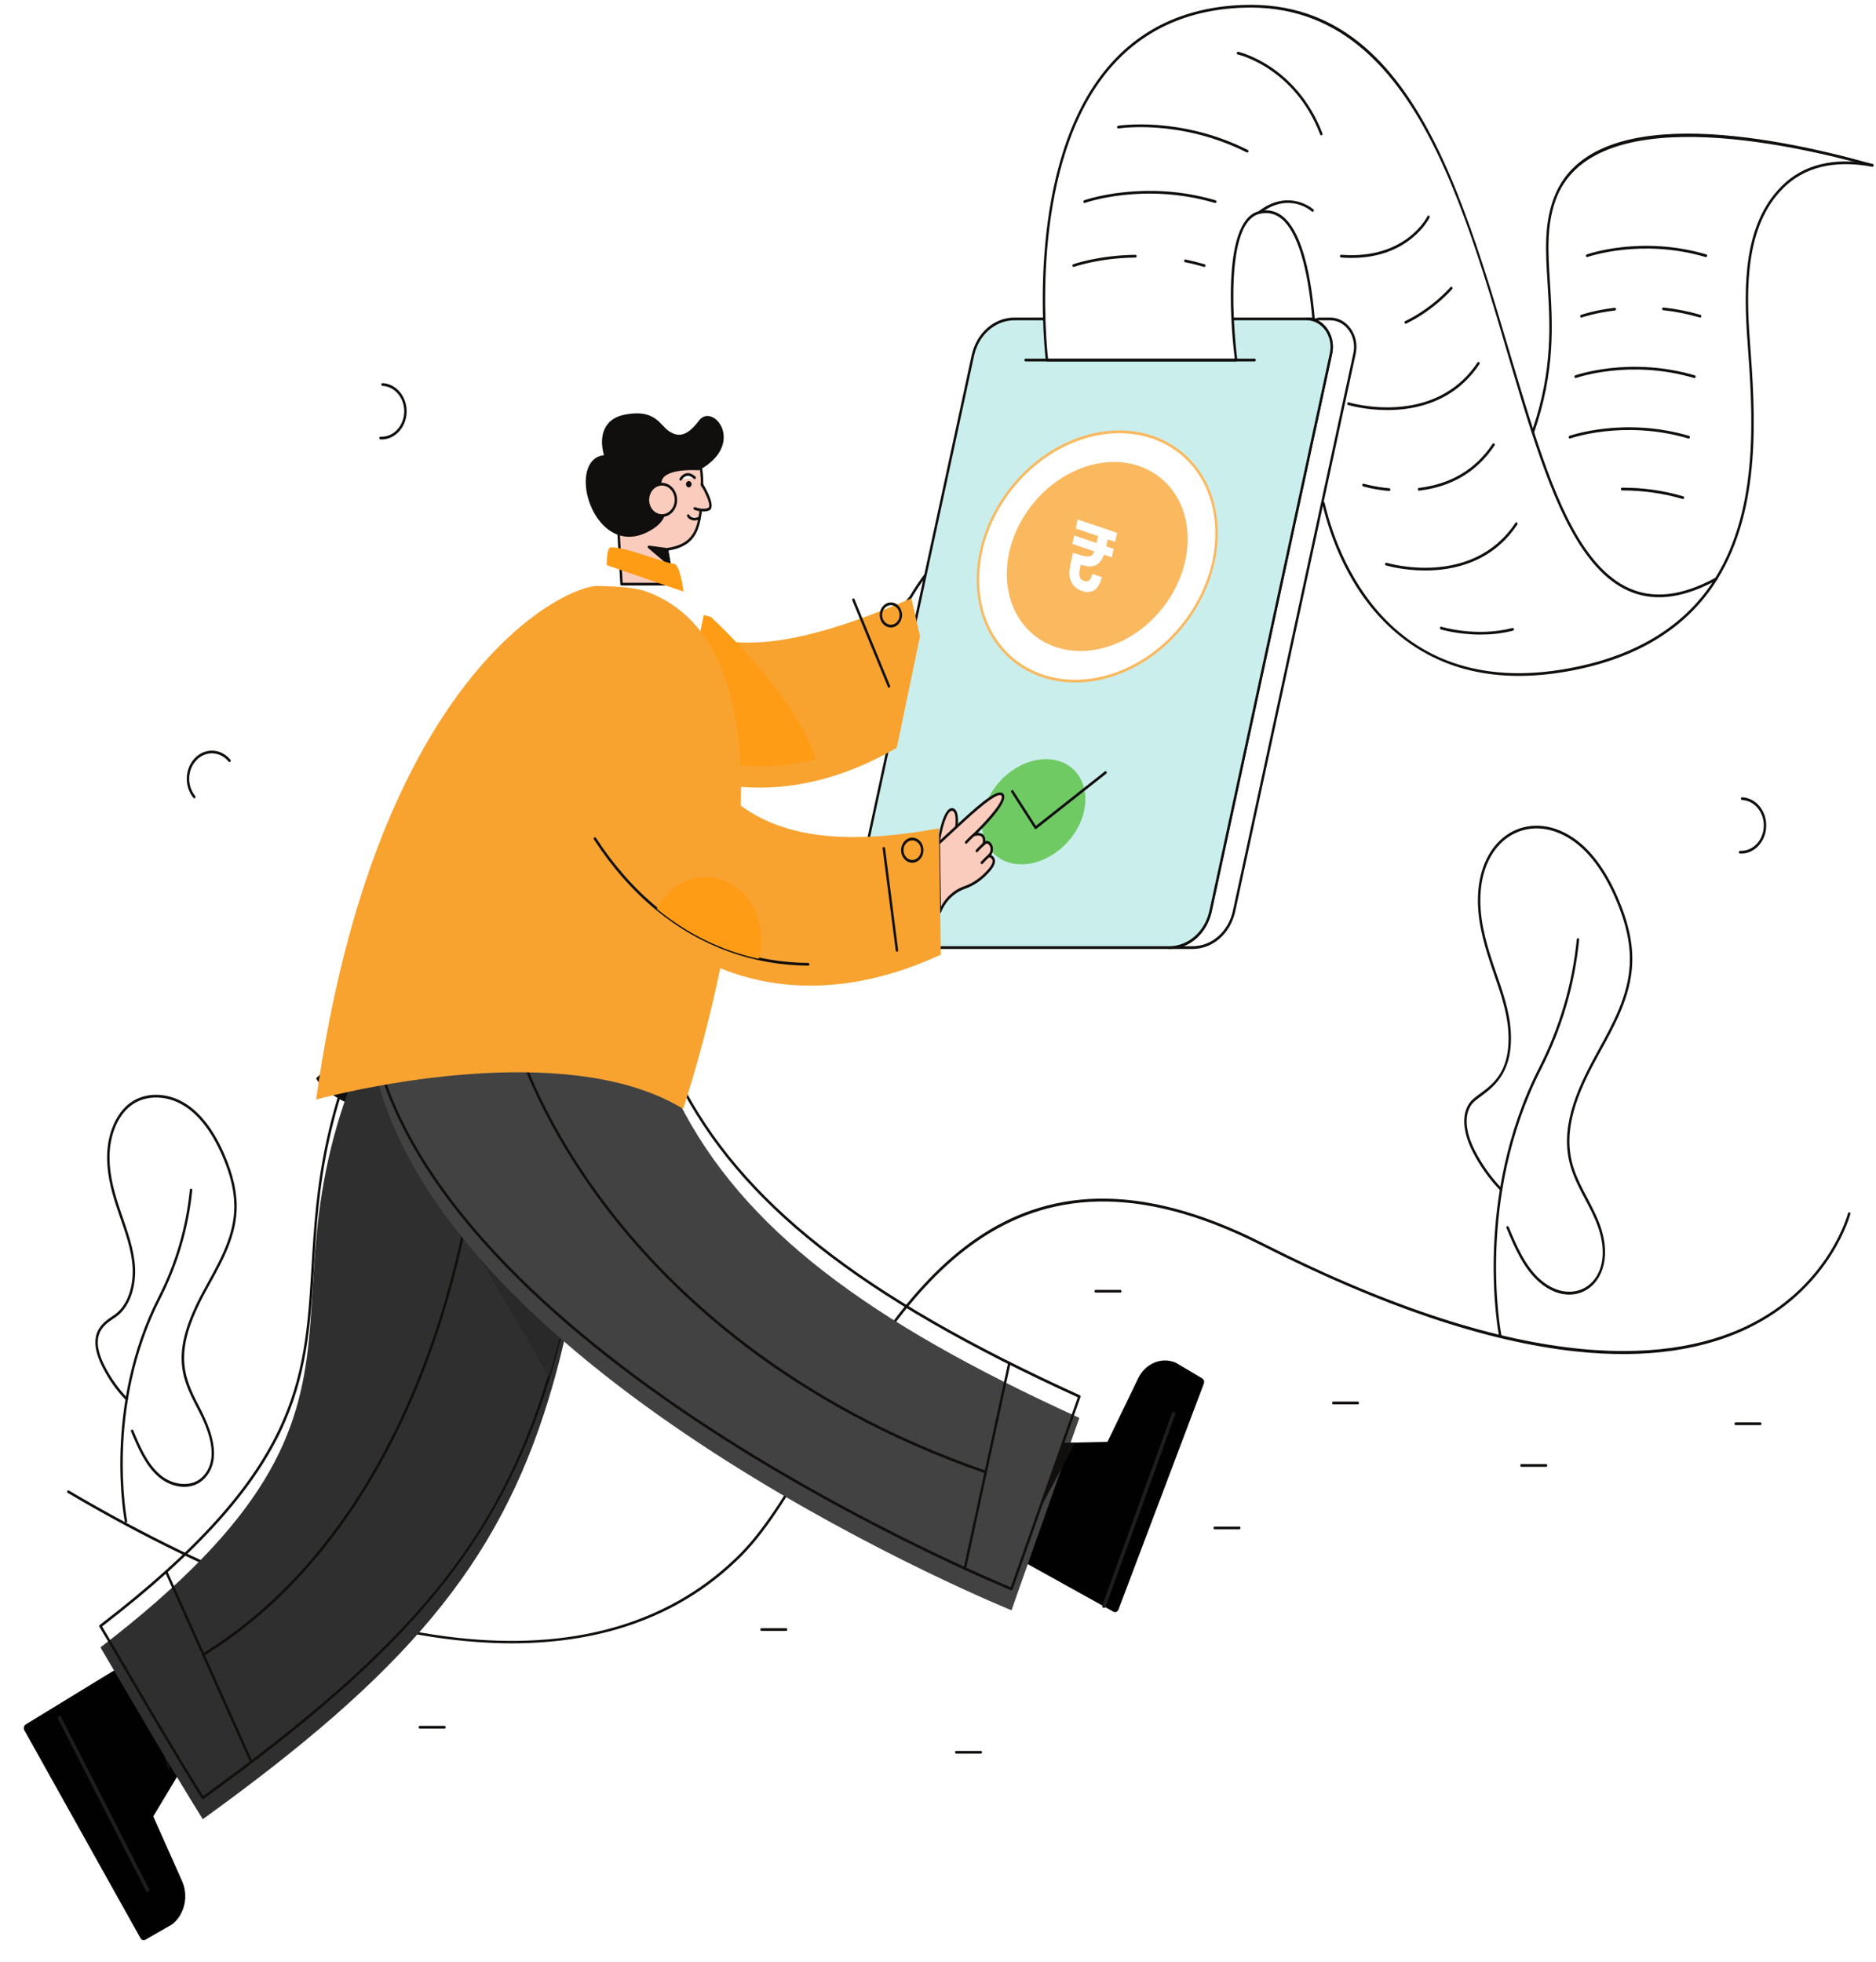 <svg width="352" height="368" viewBox="0 0 352 368" fill="none" xmlns="http://www.w3.org/2000/svg">
<path d="M96.052 308.27C93.883 308.27 91.672 308.184 89.412 308.018C67.32 306.424 41.518 297.019 12.716 280.062C12.603 279.999 12.561 279.841 12.624 279.715C12.68 279.589 12.814 279.549 12.927 279.613C68.961 312.594 113.693 316.792 138.89 291.44C143.89 286.406 148.601 278.35 153.587 269.813C169.439 242.693 189.164 208.931 236.917 233.178C287.451 258.829 314.831 255.484 328.895 248.169C343.296 240.674 346.711 227.718 346.746 227.591C346.782 227.457 346.915 227.378 347.028 227.418C347.148 227.449 347.225 227.591 347.19 227.733C347.155 227.86 343.69 241.021 329.106 248.619C320.134 253.298 308.867 254.939 295.613 253.511C278.973 251.712 259.156 245.029 236.727 233.643C189.333 209.586 169.721 243.135 153.967 270.097C148.967 278.658 144.242 286.745 139.2 291.819C128.341 302.747 113.848 308.262 96.052 308.27Z" fill="#100F0D"/>
<path d="M220.586 255.61L225.473 258.514C225.853 258.671 226.036 259.153 225.874 259.571L209.868 301.934C209.72 302.329 209.325 302.518 208.973 302.368L191.72 292.789L199.579 270.657L207.797 270.475L213.551 258.569C214.917 255.76 217.917 254.497 220.586 255.61Z" fill="#010101"/>
<g filter="url(#filter0_d_1879_2051)">
<path d="M32.286 357.001L27.356 359.826C27.032 360.078 26.574 359.976 26.356 359.581L4.575 320.587C4.37 320.224 4.462 319.759 4.779 319.514L21.68 309.185L33.342 329.093L28.758 336.739L34.159 348.85C35.434 351.715 34.631 355.186 32.286 357.001Z" fill="#010101"/>
</g>
<path d="M33.201 329.338L28.828 322L31.56 332.076L33.201 329.338Z" fill="#100F0D"/>
<path d="M131.707 92.113C132.144 82.298 127.897 84.018 123.545 84.018C118.855 84.018 115.778 87.529 115.778 93.329C115.778 95.719 116.503 107.65 116.615 109.583H126.263L125.144 103.057C130.01 102.379 130.904 99.625 131.411 96.335C131.566 95.285 131.658 93.171 131.707 92.113Z" fill="#FACCBD"/>
<path d="M116.834 109.322H125.989L124.918 103.113C124.89 102.971 124.975 102.829 125.116 102.805C129.904 102.134 130.7 99.459 131.186 96.287C131.341 95.27 131.432 93.147 131.475 92.098C131.629 88.657 131.207 86.432 130.186 85.288C128.728 83.647 126.214 84.27 123.545 84.27C118.897 84.27 116.01 87.742 116.01 93.329C116.01 95.593 116.665 106.553 116.834 109.322ZM126.263 109.835H116.616C116.496 109.835 116.397 109.733 116.39 109.598C116.249 107.294 115.552 95.68 115.552 93.329C115.552 87.513 118.686 83.757 123.545 83.757C126.179 83.757 128.897 83.103 130.51 84.925C131.644 86.196 132.094 88.484 131.932 92.121C131.89 93.186 131.799 95.317 131.637 96.374C131.144 99.57 130.299 102.505 125.411 103.278L126.489 109.535C126.517 109.693 126.411 109.835 126.263 109.835Z" fill="#100F0D"/>
<path d="M131.087 87.963C131.087 87.963 123.475 87.355 123.89 90.922C124.306 94.496 126.2 96.832 121.918 99.301C111.503 105.298 106.165 85.848 113.637 85.62C113.637 85.62 111.383 79.228 117.158 78.053C122.925 76.869 123.601 79.946 125.446 81.13C127.263 82.29 129.01 82.195 131.334 79.055C133.665 75.906 139.693 83.181 131.087 87.963Z" fill="#100F0D"/>
<path d="M117.193 78.305C113.707 79.015 112.686 82.037 113.848 85.525C113.904 85.683 113.806 85.864 113.644 85.872C111.799 85.927 111.01 87.198 110.672 88.247C109.052 93.273 114.003 103.57 121.813 99.073C124.989 97.242 124.601 95.538 124.073 93.186C123.918 92.484 123.756 91.758 123.665 90.961C123.587 90.299 123.749 89.715 124.158 89.241C125.707 87.395 130.411 87.663 131.045 87.703C134.975 85.501 135.411 83.016 135.327 81.73C135.158 79.307 132.777 77.508 131.51 79.213C129.369 82.108 127.524 82.748 125.334 81.351C123.432 80.136 122.827 77.153 117.193 78.305ZM110.242 88.074C110.756 86.48 111.841 85.541 113.32 85.383C112.285 81.69 113.412 78.558 117.116 77.8C122.982 76.601 123.792 79.773 125.559 80.909C127.01 81.832 128.686 82.227 131.158 78.889C132.672 76.846 135.58 78.716 135.784 81.69C135.876 83.118 135.411 85.849 131.193 88.192L131.073 88.216C131.024 88.216 125.968 87.837 124.489 89.588C124.179 89.959 124.059 90.385 124.115 90.89C124.207 91.664 124.369 92.374 124.524 93.06C125.059 95.451 125.517 97.51 122.017 99.53C113.834 104.241 108.482 93.526 110.242 88.074Z" fill="#100F0D"/>
<path d="M126.827 93.778C126.827 95.395 125.651 96.713 124.2 96.713C122.749 96.713 121.573 95.395 121.573 93.778C121.573 92.153 122.749 90.835 124.2 90.835C125.651 90.835 126.827 92.153 126.827 93.778Z" fill="#FACCBD"/>
<path d="M124.2 91.088C122.876 91.088 121.806 92.295 121.806 93.778C121.806 95.254 122.876 96.461 124.2 96.461C125.524 96.461 126.594 95.254 126.594 93.778C126.594 92.295 125.524 91.088 124.2 91.088ZM124.2 96.974C122.63 96.974 121.348 95.538 121.348 93.778C121.348 92.011 122.63 90.575 124.2 90.575C125.777 90.575 127.052 92.011 127.052 93.778C127.052 95.538 125.777 96.974 124.2 96.974Z" fill="#100F0D"/>
<path d="M129.763 90.835C129.763 91.158 129.524 91.426 129.235 91.426C128.946 91.426 128.707 91.158 128.707 90.835C128.707 90.503 128.946 90.243 129.235 90.243C129.524 90.243 129.763 90.503 129.763 90.835Z" fill="#100F0D"/>
<path d="M127.714 89.912C127.714 89.912 128.672 88.089 130.355 89.62L127.714 89.912Z" fill="white"/>
<path d="M127.545 90.093C127.482 90.014 127.46 89.888 127.517 89.785C127.531 89.746 127.968 88.941 128.777 88.783C129.327 88.665 129.911 88.886 130.496 89.422C130.594 89.509 130.608 89.667 130.531 89.778C130.453 89.888 130.305 89.904 130.207 89.817C129.728 89.383 129.277 89.202 128.855 89.288C128.249 89.407 127.911 90.038 127.904 90.046C127.834 90.188 127.651 90.212 127.545 90.093Z" fill="#100F0D"/>
<path d="M125.144 103.057L121.756 102.607L125.63 105.89L125.144 103.057Z" fill="#100F0D"/>
<path d="M122.566 102.97L125.292 105.282L124.947 103.294L122.566 102.97ZM125.489 106.095L121.623 102.812C121.433 102.655 121.559 102.307 121.785 102.355L125.172 102.804C125.27 102.82 125.348 102.899 125.369 103.01L125.855 105.842C125.897 106.079 125.658 106.237 125.489 106.095Z" fill="#100F0D"/>
<path d="M170.861 112.028C170.861 112.028 174.854 105.251 176.657 105.243C177.889 105.235 177.206 107.2 176.164 109.235C177.361 107.46 178.601 105.937 179.347 105.929C180.509 105.929 179.974 107.665 179.037 109.567C179.516 109.07 179.946 108.77 180.284 108.77C181.861 108.762 180.298 111.981 178.875 114.435C178.981 114.396 179.079 114.364 179.171 114.364C181.72 114.356 176.713 120.755 176.713 120.755C176.713 120.755 170.882 124.653 168.495 125.931L166.115 117.662L170.861 112.028Z" fill="white"/>
<path d="M166.376 117.725L168.629 125.576C171.009 124.251 176.115 120.858 176.566 120.558C177.946 118.783 179.981 115.69 179.636 114.83C179.615 114.774 179.551 114.625 179.178 114.625C179.129 114.617 179.044 114.64 178.953 114.68C178.861 114.711 178.756 114.68 178.699 114.593C178.636 114.506 178.629 114.388 178.685 114.293C179.418 113.031 181.657 108.999 180.284 109.022C180.108 109.022 179.777 109.156 179.192 109.756C179.108 109.835 178.988 109.843 178.897 109.764C178.812 109.685 178.784 109.551 178.84 109.441C179.326 108.446 180.368 106.142 179.354 106.19C179.03 106.19 178.213 106.608 176.347 109.385C176.277 109.496 176.143 109.52 176.044 109.449C175.939 109.37 175.911 109.22 175.967 109.109C176.502 108.06 177.728 105.495 176.664 105.495H176.657C175.277 105.511 172.143 110.316 171.052 112.171L171.03 112.202L166.376 117.725ZM168.495 126.192L168.404 126.168L168.277 126.01L165.897 117.741C165.869 117.647 165.89 117.552 165.946 117.481L170.678 111.871C171.143 111.082 174.798 104.998 176.657 104.982H176.664C177.721 104.982 177.685 106.119 177.27 107.31C178.157 106.213 178.84 105.677 179.347 105.677H179.354C180.678 105.677 180.256 107.373 179.692 108.707C179.904 108.573 180.101 108.51 180.277 108.51H180.284C182.305 108.51 180.404 112.202 179.326 114.12C179.77 114.159 179.967 114.404 180.051 114.617C180.629 116.037 177.516 120.116 176.889 120.921L176.833 120.976C176.777 121.016 170.96 124.89 168.594 126.168L168.495 126.192Z" fill="#100F0D"/>
<path d="M254.156 66.319L231.558 170.891C230.684 174.923 227.466 177.763 223.762 177.763H219.354C223.058 177.763 226.276 174.923 227.149 170.891L249.74 66.319C250.452 63.013 248.212 59.826 245.177 59.826H249.593C252.628 59.826 254.867 63.013 254.156 66.319Z" fill="white"/>
<path d="M222.079 177.503H223.762C227.374 177.503 230.487 174.757 231.332 170.836L253.93 66.265C254.614 63.108 252.473 60.086 249.593 60.086H247.262C249.318 61.159 250.529 63.755 249.959 66.383L227.368 170.954C226.691 174.079 224.663 176.493 222.079 177.503ZM223.762 178.016H219.353C219.227 178.016 219.128 177.898 219.128 177.763C219.128 177.621 219.227 177.503 219.353 177.503C222.966 177.503 226.079 174.757 226.924 170.836L249.515 66.265C250.198 63.108 248.057 60.086 245.177 60.086C245.05 60.086 244.952 59.968 244.952 59.826C244.952 59.684 245.05 59.574 245.177 59.574H249.593C252.776 59.574 255.128 62.911 254.374 66.383L231.776 170.954C230.882 175.112 227.586 178.016 223.762 178.016Z" fill="#100F0D"/>
<path d="M249.741 66.328L227.142 170.891C226.276 174.923 223.058 177.763 219.354 177.763H168.728C163.538 177.763 159.721 172.319 160.939 166.669L182.544 66.698C183.411 62.666 186.629 59.834 190.333 59.834H245.184C248.22 59.834 250.452 63.014 249.741 66.328Z" fill="#CAEEEC"/>
<path d="M190.333 60.086C186.727 60.086 183.615 62.832 182.763 66.762L161.164 166.725C159.974 172.217 163.685 177.503 168.728 177.503H219.354C222.959 177.503 226.072 174.765 226.924 170.836L249.515 66.265C250.198 63.116 248.072 60.086 245.184 60.086H190.333ZM219.354 178.016H168.728C163.397 178.016 159.46 172.43 160.721 166.606L182.319 66.635C183.22 62.477 186.516 59.574 190.333 59.574H245.184C248.368 59.574 250.712 62.911 249.959 66.383L227.368 170.954C226.466 175.112 223.178 178.016 219.354 178.016Z" fill="#100F0D"/>
<path d="M203.375 152.27C202.107 157.714 196.861 162.133 191.657 162.133C186.46 162.133 183.277 157.714 184.544 152.27C185.819 146.817 191.072 142.407 196.27 142.407C201.474 142.407 204.65 146.817 203.375 152.27Z" fill="#70CA64"/>
<path d="M194.319 155.528C194.248 155.528 194.178 155.497 194.129 155.426L189.748 148.608C189.671 148.498 189.699 148.332 189.798 148.253C189.903 148.167 190.044 148.19 190.122 148.309L194.368 154.921L207.305 144.711C207.41 144.624 207.551 144.655 207.628 144.766C207.699 144.884 207.671 145.042 207.572 145.129L194.446 155.489L194.319 155.528Z" fill="#100F0D"/>
<path d="M246.473 59.826C245.487 48.614 242.79 38.34 236.311 39.855C228.487 41.686 231.938 67.542 231.938 67.542H196.452C196.452 67.542 188.185 2.873 233.163 1.192C268.796 -0.149 276.803 47.911 287.62 81.098C294.641 60.867 287.691 48.984 291.606 37.654C298.134 18.701 333.775 26.094 351.302 31.018" fill="white"/>
<path d="M287.402 81.185C276.592 48.006 268.578 0.119 233.17 1.445C221.931 1.863 213.065 6.313 206.819 14.653C193.164 32.912 196.319 64.339 196.65 67.282H231.677C231.297 64.26 228.684 41.378 236.262 39.603C237.931 39.216 239.431 39.563 240.741 40.644C243.804 43.169 245.804 49.615 246.698 59.802C246.712 59.944 246.621 60.07 246.494 60.086C246.36 60.094 246.255 59.992 246.241 59.857C245.374 49.955 243.381 43.453 240.466 41.054C239.269 40.068 237.889 39.753 236.36 40.108C228.832 41.867 232.128 67.243 232.163 67.503C232.177 67.574 232.156 67.653 232.114 67.708C232.072 67.763 232.008 67.795 231.938 67.795H196.453C196.34 67.795 196.241 67.7 196.227 67.574C196.185 67.235 192.072 33.575 206.466 14.33C212.797 5.863 221.776 1.358 233.156 0.932C268.304 -0.409 276.332 45.394 287.62 80.364C291.388 69.152 290.846 60.646 290.374 53.119C290.015 47.398 289.698 42.459 291.395 37.567C297.853 18.812 331.739 25.258 351.359 30.773C351.486 30.805 351.556 30.947 351.528 31.081C351.493 31.223 351.373 31.302 351.246 31.27C335.57 26.86 298.395 18.677 291.817 37.748C290.163 42.538 290.472 47.422 290.832 53.08C291.317 60.804 291.867 69.555 287.832 81.193C287.754 81.414 287.479 81.414 287.402 81.185Z" fill="#100F0D"/>
<path d="M287.621 81.098C294.832 103.231 303.289 118.743 322.007 108.604C317.191 116.329 309.191 122.515 296.085 125.3C265.388 131.802 252.198 111.089 248.332 94.393" fill="white"/>
<path d="M262.008 118.751C253.057 111.168 249.459 100.28 248.107 94.457C248.079 94.323 248.149 94.181 248.269 94.149C248.395 94.109 248.522 94.196 248.55 94.33C250.663 103.452 260.346 132.607 296.043 125.048C307.479 122.617 315.972 117.307 321.303 109.259C315.219 112.368 310.021 112.865 305.43 110.782C296.782 106.852 291.656 94.236 287.402 81.185C287.36 81.051 287.423 80.909 287.543 80.862C287.663 80.814 287.789 80.877 287.832 81.011C292.05 93.952 297.12 106.45 305.606 110.308C310.268 112.423 315.599 111.792 321.902 108.375C322.113 108.257 322.324 108.533 322.19 108.754C316.824 117.362 308.057 123.02 296.127 125.553C283.987 128.125 271.825 127.068 262.008 118.751Z" fill="#100F0D"/>
<path d="M322.007 108.864C321.824 108.864 321.711 108.628 321.817 108.462C330.183 95.048 328.852 77.161 327.888 64.102C327.106 53.56 327.141 42.135 334.218 34.994C338.303 30.86 344.07 29.44 351.345 30.765C351.465 30.789 351.549 30.923 351.528 31.065C351.514 31.199 351.394 31.294 351.267 31.27C344.141 29.968 338.5 31.349 334.521 35.373C327.564 42.404 327.578 53.789 328.345 64.063C329.317 77.2 330.655 95.19 322.19 108.754C322.148 108.825 322.078 108.864 322.007 108.864Z" fill="#100F0D"/>
<path d="M236.121 39.965C236.051 39.855 236.079 39.689 236.184 39.61C241.896 35.263 246.389 39.239 246.431 39.279C246.529 39.366 246.543 39.531 246.466 39.642C246.389 39.752 246.241 39.768 246.142 39.673C245.973 39.524 241.868 35.91 236.445 40.036C236.339 40.115 236.198 40.084 236.121 39.965Z" fill="#100F0D"/>
<path d="M235.403 67.795H192.439C192.312 67.795 192.206 67.684 192.206 67.542C192.206 67.4 192.312 67.282 192.439 67.282H235.403C235.529 67.282 235.635 67.4 235.635 67.542C235.635 67.684 235.529 67.795 235.403 67.795Z" fill="#100F0D"/>
<path d="M228.241 98.891C228.86 111.445 219.361 124.085 207.009 127.123C194.664 130.161 184.15 122.452 183.523 109.898C182.896 97.337 192.403 84.697 204.755 81.659C217.1 78.621 227.614 86.338 228.241 98.891Z" fill="white"/>
<path d="M204.797 81.911C192.579 84.917 183.136 97.471 183.748 109.882C184.382 122.523 195.002 129.813 206.959 126.87C219.184 123.864 228.628 111.318 228.008 98.907C227.381 86.227 216.72 78.976 204.797 81.911ZM183.297 109.914C182.664 97.258 192.269 84.468 204.699 81.406C217.086 78.36 227.832 86.069 228.466 98.875C229.093 111.532 219.494 124.314 207.058 127.375C194.818 130.389 183.938 122.862 183.297 109.914Z" fill="#FAB95F"/>
<path d="M222.825 100.225C223.297 109.74 216.1 119.319 206.741 121.623C197.375 123.927 189.41 118.08 188.931 108.565C188.46 99.049 195.664 89.47 205.023 87.158C214.382 84.862 222.353 90.709 222.825 100.225Z" fill="#FAB95F"/>
<path d="M207.848 101.179L207.565 102.49L208.956 102.962L208.612 104.55L207.138 104.049C206.755 105.092 206.22 105.763 205.534 106.061C204.858 106.362 203.941 106.316 202.784 105.923L202.586 106.837C202.469 107.378 202.464 107.833 202.571 108.203C202.688 108.576 202.962 108.836 203.394 108.982C203.807 109.123 204.136 109.08 204.382 108.855C204.631 108.619 204.816 108.218 204.938 107.655L206.729 108.263C206.459 109.418 206.004 110.221 205.365 110.671C204.728 111.109 203.941 111.169 203.004 110.851C202.03 110.52 201.357 109.939 200.985 109.109C200.613 108.279 200.562 107.237 200.834 105.983L201.331 103.688C202.313 104.022 203.045 104.24 203.526 104.341C204.009 104.431 204.388 104.412 204.662 104.283C204.937 104.154 205.161 103.871 205.334 103.436L201.215 102.037L201.558 100.45L205.746 101.872L206.03 100.561L201.842 99.139L202.208 97.448L209.606 99.96L209.24 101.651L207.848 101.179Z" fill="white"/>
<path d="M176.129 157.966C176.129 157.966 177.065 151.591 178.706 151.859C180.354 152.127 179.016 157.958 179.016 157.958" fill="#FACCBD"/>
<path d="M176.086 158.219C175.967 158.195 175.882 158.061 175.903 157.919C176.002 157.248 176.939 151.307 178.741 151.607C179.016 151.646 179.241 151.812 179.41 152.096C180.256 153.524 179.284 157.84 179.241 158.022C179.206 158.156 179.086 158.242 178.96 158.203C178.84 158.171 178.762 158.03 178.798 157.895C179.065 156.704 179.636 153.406 179.03 152.38C178.932 152.222 178.819 152.135 178.671 152.112L178.608 152.104C177.601 152.104 176.692 155.686 176.354 158.006C176.333 158.148 176.213 158.243 176.086 158.219Z" fill="#100F0D"/>
<path d="M176.129 158.203C176.129 158.203 179.333 155.236 180.368 154.282C182.389 152.419 187.185 147.969 188.086 149.09C189.199 150.478 182.734 156.609 182.734 156.609C182.734 156.609 185.058 155.812 184.594 158.274C185.551 157.256 186.833 159.3 185.551 160.531C185.551 160.531 187.586 160.925 185.593 163.245C183.981 165.123 182.333 166.03 180.882 166.535C179.706 166.946 177.537 168.161 176.347 171.064L176.129 158.203Z" fill="#FACCBD"/>
<path d="M176.361 158.321L176.558 170.07C177.91 167.545 179.938 166.598 180.812 166.291C182.586 165.675 184.093 164.618 185.431 163.063C186.227 162.14 186.298 161.612 186.213 161.335C186.093 160.901 185.523 160.783 185.516 160.783C185.326 160.744 185.262 160.467 185.403 160.333C185.903 159.852 185.889 159.331 185.84 159.055C185.769 158.684 185.558 158.369 185.298 158.282C185.107 158.219 184.924 158.274 184.748 158.463C184.586 158.637 184.326 158.471 184.368 158.227C184.481 157.627 184.424 157.209 184.206 156.98C183.84 156.609 183.072 156.759 182.805 156.854C182.699 156.885 182.586 156.838 182.537 156.727C182.481 156.625 182.502 156.491 182.586 156.412C184.058 155.015 187.889 151.07 187.981 149.555C187.988 149.421 187.966 149.326 187.91 149.263C187.417 148.648 184.96 150.376 180.6 154.4L176.361 158.321ZM176.122 171.072L175.896 158.211C175.896 158.132 175.924 158.053 175.981 158.006L180.312 154.005C184.459 150.178 187.396 147.851 188.255 148.916C188.396 149.09 188.459 149.318 188.438 149.587C188.34 151.259 184.924 154.802 183.474 156.23C183.854 156.23 184.227 156.309 184.509 156.601C184.776 156.87 184.903 157.272 184.882 157.793C185.509 157.564 186.143 158.148 186.29 158.952C186.382 159.473 186.269 159.986 185.974 160.412C186.227 160.538 186.53 160.767 186.65 161.178C186.826 161.777 186.523 162.535 185.762 163.419C184.368 165.036 182.798 166.133 180.953 166.78C180.037 167.103 177.791 168.168 176.558 171.175C176.46 171.419 176.129 171.348 176.122 171.072Z" fill="#100F0D"/>
<path d="M182.735 156.609C182.735 156.609 182.164 157.059 181.277 158.03L182.735 156.609Z" fill="white"/>
<path d="M181.115 158.203C181.023 158.108 181.023 157.943 181.115 157.84C182.009 156.87 182.579 156.42 182.6 156.396C182.706 156.317 182.847 156.341 182.924 156.459C182.995 156.578 182.974 156.736 182.868 156.814C182.861 156.822 182.298 157.272 181.438 158.211C181.347 158.306 181.199 158.306 181.115 158.203Z" fill="#100F0D"/>
<path d="M184.742 158.203C184.742 158.203 184.164 158.653 183.277 159.623L184.742 158.203Z" fill="white"/>
<path d="M183.115 159.805C183.023 159.702 183.03 159.537 183.115 159.442C184.009 158.464 184.579 158.014 184.608 157.998C184.713 157.911 184.854 157.943 184.924 158.053C184.995 158.172 184.974 158.329 184.868 158.416C184.861 158.416 184.298 158.866 183.439 159.805C183.354 159.9 183.206 159.907 183.115 159.805Z" fill="#100F0D"/>
<path d="M185.678 160.428C185.678 160.428 185.108 160.878 184.22 161.848L185.678 160.428Z" fill="white"/>
<path d="M184.058 162.03C183.967 161.927 183.974 161.762 184.058 161.667C184.953 160.689 185.523 160.239 185.551 160.215C185.65 160.136 185.798 160.168 185.868 160.278C185.939 160.397 185.918 160.554 185.812 160.641C185.805 160.641 185.242 161.091 184.382 162.03C184.291 162.125 184.15 162.125 184.058 162.03Z" fill="#100F0D"/>
<g filter="url(#filter1_d_1879_2051)">
<path d="M172.622 115.358L171.009 108.241C157.27 114.136 143.939 118.396 133.411 115.745C132.953 115.627 132.496 115.508 132.045 115.358C127.615 113.954 123.721 111.224 120.559 106.758L119.96 137.42C122.165 138.738 124.432 139.85 126.756 140.765C135.017 144.001 143.953 144.679 153.143 142.47C158.136 141.271 163.199 139.219 168.27 136.268L172.622 115.358Z" fill="#F8A330"/>
</g>
<path d="M153.143 142.47C143.953 144.679 135.017 144.001 126.756 140.765L132.045 115.358C132.496 115.508 132.953 115.627 133.411 115.745C137.34 119.454 149.664 131.692 153.143 142.47Z" fill="#FF9C16"/>
<path d="M59.314 202.279C59.314 202.279 63.053 210.871 88.496 210.5C114.665 210.114 94.327 187.784 94.327 187.784C82.835 185.803 71.159 190.711 59.314 202.279Z" fill="#100F0D"/>
<g filter="url(#filter2_d_1879_2051)">
<path d="M112.813 200.432C111.292 216.403 109.517 230.045 107.052 242.062C105.883 247.798 104.545 253.156 103.01 258.214C93.391 289.894 75.708 310.085 38.053 337.26C31.448 326.686 25.223 315.79 18.849 305.035C82.039 256.525 41.659 241.194 73.525 182.671C87.264 198.349 101.172 182.695 112.813 200.432Z" fill="#2F2F2F"/>
</g>
<path d="M19.166 305.106C20.962 308.128 22.744 311.174 24.525 314.212C28.92 321.708 33.462 329.448 38.117 336.912C77.151 308.712 93.482 288.813 102.792 258.135C104.32 253.109 105.637 247.83 106.827 242.007C109.102 230.913 110.933 217.72 112.58 200.511C106.644 191.516 100.151 191.272 93.285 191.011C86.856 190.759 80.208 190.506 73.567 183.082C60.778 206.682 59.778 223.212 58.898 237.801C57.588 259.326 56.56 276.338 19.166 305.106ZM37.87 337.409C33.159 329.874 28.575 322.055 24.145 314.496C22.321 311.387 20.497 308.27 18.659 305.177C18.589 305.059 18.617 304.901 18.723 304.822C56.116 276.117 57.138 259.192 58.44 237.77C59.328 223.062 60.335 206.39 73.328 182.537C73.363 182.466 73.426 182.427 73.496 182.419C73.567 182.403 73.637 182.435 73.687 182.49C80.264 189.993 86.891 190.246 93.299 190.498C100.306 190.767 106.919 191.019 112.996 200.283L113.038 200.464C111.39 217.744 109.559 230.984 107.278 242.125C106.081 247.964 104.757 253.259 103.228 258.301C98.383 274.263 91.384 287.384 81.215 299.599C71.377 311.418 58.102 323.096 38.18 337.472C38.081 337.551 37.941 337.52 37.87 337.409Z" fill="#100F0D"/>
<path d="M37.955 310.527C37.891 310.401 37.934 310.243 38.039 310.172C62.151 295.314 74.856 269.789 81.271 250.994C88.222 230.613 89.482 213.546 89.496 213.373C89.503 213.231 89.616 213.12 89.743 213.136C89.862 213.152 89.961 213.27 89.947 213.412C89.94 213.586 88.672 230.732 81.694 251.176C75.257 270.049 62.496 295.693 38.264 310.622C38.152 310.693 38.011 310.645 37.955 310.527Z" fill="#100F0D"/>
<path d="M107.052 242.062C105.883 247.798 104.545 253.155 103.01 258.213L80.215 219.227L107.052 242.062Z" fill="#292929"/>
<g filter="url(#filter3_d_1879_2051)">
<path d="M127.355 202.681C139.404 226.55 162.77 243.885 202.523 261.977L189.791 298.076C189.791 298.076 86.989 256.407 70.975 199.178C91.306 191.082 110.552 189.481 127.355 202.681Z" fill="#424242"/>
</g>
<path d="M71.264 199.336C79.616 228.72 111.327 253.898 136.496 269.86C162.559 286.39 187.143 296.711 189.657 297.753L202.227 262.119C161.179 243.411 138.728 225.682 127.179 202.855C112.341 191.224 94.567 190.112 71.264 199.336ZM189.713 298.321C189.453 298.218 163.679 287.692 136.278 270.31C110.968 254.261 79.053 228.901 70.757 199.257C70.722 199.123 70.785 198.989 70.905 198.941C94.482 189.544 112.461 190.672 127.489 202.468L127.552 202.555C139.052 225.335 161.503 243.033 202.608 261.733C202.727 261.788 202.784 261.938 202.734 262.072L190.002 298.171C189.953 298.305 189.819 298.368 189.713 298.321Z" fill="#100F0D"/>
<path d="M184.953 276.409L184.882 276.393C148.038 263.618 126.2 242.788 114.369 227.559C101.545 211.061 97.383 197.387 97.341 197.245C97.306 197.11 97.369 196.968 97.489 196.921C97.602 196.874 97.736 196.953 97.778 197.087C97.82 197.221 101.961 210.816 114.735 227.244C126.524 242.409 148.291 263.169 185.016 275.904C185.143 275.951 185.206 276.093 185.171 276.227C185.143 276.338 185.051 276.409 184.953 276.409Z" fill="#100F0D"/>
<g filter="url(#filter4_d_1879_2051)">
<path d="M138.545 155.205C136.432 179.697 128.172 204.007 128.172 204.007C125.066 202.106 121.581 200.677 117.855 199.628C93.532 192.787 59.314 202.263 59.314 202.263C70.504 122.263 106.109 105.756 112.186 105.914C115.75 106.009 119.052 106.174 121.214 106.948C137.665 112.897 140.383 134.114 138.545 155.205Z" fill="#F8A330"/>
</g>
<path d="M113.848 106.024C113.848 106.024 113.799 102.725 114.566 102.686C117.432 102.544 124.58 105.645 126.439 105.755C127.622 105.826 128.256 110.979 128.256 110.979L113.848 106.024Z" fill="#FF9C16"/>
<path d="M129.123 96.737C129.123 96.737 129.77 97.873 131.27 97.147L129.123 96.737Z" fill="white"/>
<path d="M128.932 96.879C128.862 96.761 128.897 96.603 129.003 96.524C129.108 96.445 129.249 96.484 129.312 96.603C129.341 96.642 129.89 97.534 131.179 96.911C131.291 96.855 131.432 96.91 131.481 97.045C131.531 97.171 131.481 97.321 131.362 97.384C130.214 97.936 129.298 97.518 128.932 96.879Z" fill="#100F0D"/>
<path d="M131.672 90.835C131.672 90.835 134.242 95.017 132.946 95.53C131.819 95.972 130.355 95.38 130.355 95.38" fill="#FACCBD"/>
<path d="M130.277 95.625C130.158 95.577 130.094 95.427 130.136 95.293C130.179 95.159 130.313 95.088 130.432 95.135C130.446 95.143 131.834 95.696 132.869 95.285C132.967 95.254 133.024 95.183 133.052 95.072C133.277 94.307 132.207 92.161 131.482 90.977C131.411 90.859 131.439 90.701 131.545 90.622C131.643 90.543 131.791 90.575 131.862 90.685C132.679 92.019 134.39 95.23 133.024 95.775C132.193 96.098 131.045 95.94 130.277 95.625Z" fill="#100F0D"/>
<path d="M166.798 129.008C166.714 129.008 166.629 128.953 166.594 128.859L159.918 112.628C159.868 112.494 159.918 112.344 160.03 112.281C160.15 112.226 160.284 112.281 160.333 112.407L167.009 128.646C167.059 128.78 167.009 128.93 166.897 128.985L166.798 129.008Z" fill="#100F0D"/>
<path d="M167.157 113.52C166.256 113.52 165.523 114.349 165.523 115.366C165.523 116.376 166.256 117.197 167.157 117.197C168.066 117.197 168.798 116.376 168.798 115.366C168.798 114.349 168.066 113.52 167.157 113.52ZM167.157 117.71C166.002 117.71 165.066 116.66 165.066 115.366C165.066 114.065 166.002 113.007 167.157 113.007C168.312 113.007 169.256 114.065 169.256 115.366C169.256 116.66 168.312 117.71 167.157 117.71Z" fill="#100F0D"/>
<g filter="url(#filter5_d_1879_2051)">
<path d="M101.56 134.256C112.066 172.563 141.651 191.216 176.53 175.081L176.185 151.386C149.545 156.317 129.792 151.417 125.862 119.887" fill="#F8A330"/>
</g>
<path d="M151.65 181.148C141.404 181.061 131.608 177.676 123.109 170.694C118.749 167.119 114.82 162.669 111.44 157.469C111.369 157.359 111.39 157.193 111.489 157.114C111.595 157.027 111.735 157.059 111.813 157.169C115.165 162.33 119.052 166.74 123.376 170.283C131.306 176.793 140.862 180.541 151.65 180.635C151.777 180.635 151.876 180.754 151.876 180.896C151.876 181.038 151.777 181.148 151.65 181.148Z" fill="#100F0D"/>
<path d="M142.376 179.87C135.362 178.347 128.918 175.152 123.242 170.488C123.334 170.315 123.433 170.133 123.531 169.96C126.623 164.468 133.094 162.835 137.996 166.299C142.137 169.234 143.827 174.883 142.376 179.87Z" fill="#FF9C16"/>
<path d="M168.073 178.315L165.608 159.181C165.594 159.039 165.678 158.905 165.805 158.889C165.925 158.874 166.045 158.968 166.066 159.102L168.523 178.244C168.545 178.386 168.453 178.513 168.326 178.536C168.192 178.552 168.087 178.45 168.073 178.315Z" fill="#100F0D"/>
<path d="M169.573 159.892C169.671 160.373 169.932 160.783 170.298 161.044C171.058 161.58 172.072 161.328 172.558 160.468C173.044 159.608 172.812 158.471 172.051 157.935C170.826 157.067 169.256 158.298 169.573 159.892ZM170.051 161.478C169.58 161.138 169.249 160.618 169.129 160.01C168.72 157.982 170.713 156.381 172.298 157.501C173.277 158.195 173.565 159.639 172.946 160.744C172.319 161.849 171.023 162.164 170.051 161.478Z" fill="#100F0D"/>
<path d="M225.91 50.065C224.741 49.726 223.551 49.426 222.368 49.19C222.241 49.166 222.164 49.032 222.185 48.89C222.206 48.748 222.326 48.653 222.452 48.684C223.643 48.929 224.847 49.229 226.023 49.576C226.15 49.608 226.22 49.75 226.192 49.884C226.157 50.026 226.023 50.105 225.91 50.065Z" fill="#100F0D"/>
<path d="M201.227 49.899C201.185 49.765 201.248 49.623 201.368 49.576C201.417 49.56 206.128 47.887 213.044 47.801H213.051C213.171 47.801 213.276 47.911 213.276 48.053C213.276 48.195 213.178 48.306 213.051 48.313C206.213 48.392 201.558 50.049 201.509 50.065C201.396 50.105 201.262 50.033 201.227 49.899Z" fill="#100F0D"/>
<path d="M297.578 48.046C297.543 47.911 297.606 47.769 297.726 47.73C297.832 47.691 307.951 44.124 320.148 47.722C320.268 47.762 320.345 47.896 320.31 48.038C320.275 48.172 320.155 48.251 320.028 48.219C307.958 44.661 297.965 48.18 297.867 48.211C297.754 48.259 297.62 48.188 297.578 48.046Z" fill="#100F0D"/>
<path d="M318.951 59.565C316.726 58.91 314.409 58.445 312.078 58.192C311.951 58.184 311.86 58.058 311.874 57.916C311.888 57.774 311.993 57.672 312.12 57.687C314.479 57.94 316.817 58.405 319.071 59.068C319.19 59.108 319.268 59.242 319.233 59.384C319.198 59.526 319.071 59.597 318.951 59.565Z" fill="#100F0D"/>
<path d="M296.501 59.392C296.465 59.258 296.529 59.116 296.649 59.069C296.677 59.061 299.106 58.193 302.965 57.735C303.099 57.711 303.198 57.822 303.212 57.964C303.226 58.106 303.134 58.232 303.015 58.248C299.205 58.698 296.81 59.55 296.789 59.558C296.677 59.605 296.543 59.534 296.501 59.392Z" fill="#100F0D"/>
<path d="M295.423 70.738C295.388 70.604 295.451 70.462 295.571 70.414C295.67 70.383 305.789 66.816 317.993 70.414C318.113 70.454 318.183 70.588 318.155 70.73C318.12 70.864 317.993 70.943 317.874 70.912C305.803 67.345 295.811 70.872 295.712 70.904C295.592 70.951 295.466 70.88 295.423 70.738Z" fill="#100F0D"/>
<path d="M294.346 82.085C294.303 81.95 294.374 81.808 294.493 81.761C294.592 81.73 304.712 78.163 316.909 81.761C317.035 81.793 317.106 81.935 317.078 82.069C317.043 82.211 316.916 82.29 316.796 82.258C304.726 78.692 294.733 82.219 294.634 82.25C294.515 82.297 294.388 82.227 294.346 82.085Z" fill="#100F0D"/>
<path d="M315.719 93.605C312.057 92.524 308.24 92.003 304.352 92.003C304.226 92.003 304.12 91.885 304.12 91.743C304.12 91.608 304.226 91.49 304.345 91.49C307.965 91.451 312 91.971 315.831 93.107C315.958 93.139 316.028 93.281 316 93.415C315.965 93.557 315.831 93.636 315.719 93.605Z" fill="#100F0D"/>
<path d="M227.959 38.072C214.678 34.15 203.671 38.024 203.565 38.064C203.438 38.111 203.312 38.032 203.277 37.898C203.234 37.764 203.305 37.622 203.424 37.575C203.537 37.535 214.657 33.614 228.079 37.575C228.199 37.606 228.276 37.748 228.241 37.89C228.206 38.032 228.079 38.103 227.959 38.072Z" fill="#100F0D"/>
<path d="M233.938 28.596C221.403 22.283 209.988 24.082 209.868 24.098C209.748 24.114 209.629 24.027 209.607 23.885C209.593 23.743 209.678 23.609 209.805 23.593C209.917 23.57 221.467 21.755 234.121 28.13C234.241 28.185 234.29 28.335 234.241 28.47C234.185 28.596 234.051 28.651 233.938 28.596Z" fill="#100F0D"/>
<path d="M247.713 25.242C242.896 12.681 232.353 10.242 232.248 10.219C232.128 10.195 232.044 10.061 232.065 9.919C232.093 9.777 232.213 9.69 232.339 9.714C232.445 9.738 243.22 12.231 248.135 25.037C248.184 25.163 248.128 25.321 248.015 25.368C247.896 25.431 247.762 25.368 247.713 25.242Z" fill="#100F0D"/>
<path d="M253.579 48.385C252.952 48.385 252.304 48.361 251.628 48.306C251.501 48.298 251.403 48.172 251.417 48.03C251.424 47.895 251.515 47.801 251.656 47.793C263.804 48.732 267.797 40.652 267.832 40.573C267.895 40.447 268.029 40.4 268.142 40.471C268.254 40.534 268.297 40.692 268.24 40.818C268.198 40.897 264.508 48.385 253.579 48.385Z" fill="#100F0D"/>
<path d="M263.543 60.583C263.494 60.449 263.543 60.299 263.663 60.244C268.937 57.656 272.114 53.908 272.149 53.869C272.233 53.766 272.381 53.766 272.473 53.861C272.564 53.955 272.564 54.121 272.48 54.224C272.451 54.263 269.212 58.082 263.846 60.709C263.733 60.773 263.592 60.717 263.543 60.583Z" fill="#100F0D"/>
<path d="M260.311 76.924C256.128 76.924 253.015 75.993 252.945 75.969C252.825 75.938 252.755 75.796 252.79 75.654C252.818 75.52 252.945 75.441 253.065 75.48C253.226 75.528 269.078 80.254 277.233 67.992C277.311 67.882 277.451 67.858 277.55 67.945C277.656 68.024 277.677 68.189 277.599 68.3C272.895 75.37 265.712 76.924 260.311 76.924Z" fill="#100F0D"/>
<path d="M266.036 91.813C266.022 91.671 266.114 91.545 266.24 91.529C272.233 90.811 276.881 88.034 280.057 83.26C280.134 83.15 280.275 83.126 280.374 83.205C280.48 83.291 280.501 83.449 280.423 83.568C277.17 88.46 272.416 91.308 266.29 92.042C266.184 92.058 266.05 91.963 266.036 91.813Z" fill="#100F0D"/>
<path d="M260.656 92.106H260.635C257.762 91.853 255.79 91.246 255.769 91.238C255.649 91.198 255.579 91.056 255.614 90.922C255.642 90.788 255.769 90.701 255.896 90.74C255.91 90.748 257.846 91.34 260.67 91.593C260.797 91.609 260.895 91.727 260.881 91.869C260.874 92.003 260.769 92.106 260.656 92.106Z" fill="#100F0D"/>
<path d="M267.416 107.018C263.233 107.018 260.121 106.087 260.05 106.063C259.923 106.032 259.853 105.89 259.888 105.748C259.923 105.613 260.05 105.534 260.17 105.574C260.332 105.621 276.177 110.348 284.339 98.086C284.409 97.975 284.557 97.952 284.656 98.038C284.754 98.117 284.775 98.283 284.705 98.394C280.001 105.463 272.818 107.018 267.416 107.018Z" fill="#100F0D"/>
<path d="M277.796 119.043C273.564 119.043 270.388 118.088 270.346 118.072C270.219 118.033 270.149 117.891 270.184 117.757C270.219 117.623 270.346 117.536 270.466 117.575C270.529 117.599 277.029 119.564 283.796 117.804C283.916 117.772 284.043 117.859 284.071 117.993C284.099 118.135 284.022 118.27 283.902 118.301C281.775 118.854 279.684 119.043 277.796 119.043Z" fill="#100F0D"/>
<path d="M288.853 240.547C285.832 237.951 284.149 233.919 282.663 230.361C282.606 230.235 282.656 230.085 282.775 230.022C282.888 229.966 283.022 230.022 283.078 230.148C284.543 233.651 286.205 237.62 289.134 240.137C295.698 245.771 303.993 239.94 299.402 228.996C297.832 225.264 295.36 221.902 294.437 217.847C292.775 210.556 296.395 203.336 299.846 197.071C302.634 192.006 305.514 186.767 305.796 180.896C305.979 177.14 305.092 173.085 303.092 168.5C300.845 163.364 298.071 159.663 294.839 157.525C286.74 152.159 277.754 157.328 277.761 168.903C277.761 173.456 279.149 177.874 280.571 182.017C281.86 185.741 283.233 189.536 283.473 193.497C284.071 203.557 277.628 205.072 276.106 207.211C274.121 210.004 275.867 214.138 276.712 215.787C278.071 218.446 279.782 220.853 281.797 222.936C281.888 223.031 281.895 223.188 281.811 223.291C281.726 223.402 281.578 223.41 281.487 223.307C279.437 221.192 277.698 218.746 276.311 216.04C275.423 214.304 273.592 209.925 275.747 206.887C277.494 204.433 283.606 203.455 283.015 193.529C282.775 189.639 281.409 185.875 280.142 182.198C278.705 178.016 277.304 173.542 277.304 168.903C277.297 156.894 286.705 151.536 295.071 157.083C298.381 159.276 301.219 163.04 303.5 168.272C305.543 172.943 306.444 177.077 306.254 180.92C305.965 186.924 303.05 192.219 300.233 197.34C296.867 203.455 293.254 210.58 294.881 217.713C295.782 221.674 298.247 225.043 299.817 228.783C304.522 239.979 295.958 246.639 288.853 240.547Z" fill="#100F0D"/>
<path d="M281.486 250.789C281.381 250.789 281.289 250.702 281.261 250.584C281.212 250.331 276.268 224.814 288.789 200.267C292.641 192.716 295.021 184.62 295.852 176.225C295.867 176.083 295.979 175.988 296.099 175.996C296.226 176.012 296.317 176.146 296.303 176.28C295.465 184.747 293.071 192.905 289.183 200.527C276.761 224.893 281.655 250.221 281.712 250.473C281.74 250.607 281.662 250.75 281.536 250.781L281.486 250.789Z" fill="#100F0D"/>
<path d="M29.779 277.064C27.244 274.894 25.835 271.517 24.589 268.534C24.532 268.408 24.582 268.25 24.694 268.195C24.807 268.132 24.948 268.187 25.004 268.313C26.223 271.241 27.61 274.563 30.061 276.661C32.314 278.595 36.06 279.218 38.18 276.851C41.279 273.403 39.032 267.982 36.955 264.053C33.786 258.04 32.061 253.353 38.138 242.149C40.673 237.462 43.68 232.617 43.941 227.118C44.096 223.977 43.356 220.592 41.68 216.766C39.807 212.465 37.49 209.38 34.793 207.597C31.469 205.395 27.385 205.301 24.617 207.36C22.11 209.23 20.554 212.955 20.554 217.081C20.561 224.727 24.927 230.889 25.335 237.659C25.511 240.634 24.765 244.587 22.124 246.765C20.532 248.082 16.188 249.479 19.673 256.296C20.807 258.522 22.237 260.526 23.92 262.262C24.011 262.364 24.018 262.522 23.934 262.624C23.849 262.735 23.701 262.735 23.61 262.64C21.892 260.873 20.434 258.821 19.279 256.549C15.589 249.337 20.265 247.664 21.856 246.355C24.342 244.295 25.047 240.531 24.878 237.691C24.476 231 20.103 224.908 20.096 217.081C20.096 212.789 21.73 208.899 24.363 206.934C27.272 204.772 31.553 204.859 35.025 207.155C37.8 208.994 40.18 212.15 42.096 216.537C43.8 220.45 44.553 223.914 44.398 227.141C44.131 232.744 41.145 237.596 38.525 242.409C32.659 253.243 34.187 257.796 37.349 263.792C39.631 268.108 41.736 273.608 38.504 277.214C36.222 279.762 32.314 279.242 29.779 277.064Z" fill="#100F0D"/>
<path d="M23.413 285.443C23.37 285.23 19.23 263.863 29.715 243.309C32.941 236.989 34.926 230.226 35.617 223.204C35.631 223.062 35.75 222.959 35.87 222.983C35.997 222.999 36.089 223.125 36.074 223.259C35.37 230.353 33.363 237.186 30.11 243.569C19.723 263.942 23.821 285.12 23.863 285.333C23.884 285.475 23.814 285.609 23.687 285.641C23.567 285.672 23.441 285.585 23.413 285.443Z" fill="#100F0D"/>
<path d="M326.486 160.12C326.359 160.113 326.261 159.994 326.268 159.852C326.275 159.71 326.38 159.6 326.507 159.608C328.958 159.71 330.845 157.588 330.944 155.047C331.042 152.412 329.225 150.186 326.873 150.076C326.747 150.068 326.648 149.95 326.655 149.808C326.655 149.666 326.761 149.555 326.887 149.563C329.486 149.689 331.514 152.143 331.401 155.063C331.289 158.022 329.049 160.255 326.486 160.12Z" fill="#100F0D"/>
<path d="M36.286 149.666C34.525 147.52 34.652 144.174 36.574 142.202C38.49 140.229 41.476 140.371 43.236 142.525C43.321 142.628 43.314 142.785 43.222 142.888C43.131 142.983 42.983 142.975 42.898 142.872C41.314 140.931 38.609 140.797 36.884 142.58C35.145 144.363 35.032 147.378 36.624 149.319C36.708 149.421 36.708 149.587 36.609 149.682C36.518 149.776 36.377 149.776 36.286 149.666Z" fill="#100F0D"/>
<path d="M71.384 82.432C71.257 82.424 71.158 82.305 71.165 82.163C71.165 82.021 71.271 81.911 71.405 81.919C73.799 82.029 75.743 79.946 75.841 77.358C75.94 74.723 74.116 72.498 71.764 72.387C71.637 72.379 71.538 72.261 71.546 72.119C71.553 71.977 71.672 71.866 71.785 71.874C74.384 72.001 76.412 74.454 76.299 77.374C76.186 80.333 73.94 82.566 71.384 82.432Z" fill="#100F0D"/>
<path d="M254.776 263.437H250.156C250.029 263.437 249.931 263.318 249.931 263.176C249.931 263.034 250.029 262.924 250.156 262.924H254.776C254.902 262.924 255.001 263.034 255.001 263.176C255.001 263.318 254.902 263.437 254.776 263.437Z" fill="#100F0D"/>
<path d="M290.092 275.162H285.479C285.353 275.162 285.254 275.044 285.254 274.902C285.254 274.76 285.353 274.649 285.479 274.649H290.092C290.219 274.649 290.325 274.76 290.325 274.902C290.325 275.044 290.219 275.162 290.092 275.162Z" fill="#100F0D"/>
<path d="M232.536 286.887H227.917C227.79 286.887 227.691 286.769 227.691 286.627C227.691 286.493 227.79 286.374 227.917 286.374H232.536C232.656 286.374 232.762 286.493 232.762 286.627C232.762 286.769 232.656 286.887 232.536 286.887Z" fill="#100F0D"/>
<path d="M147.495 305.943H142.883C142.756 305.943 142.657 305.824 142.657 305.682C142.657 305.548 142.756 305.43 142.883 305.43H147.495C147.622 305.43 147.728 305.548 147.728 305.682C147.728 305.824 147.622 305.943 147.495 305.943Z" fill="#100F0D"/>
<path d="M83.398 324.264H78.778C78.651 324.264 78.552 324.154 78.552 324.012C78.552 323.87 78.651 323.751 78.778 323.751H83.398C83.524 323.751 83.623 323.87 83.623 324.012C83.623 324.154 83.524 324.264 83.398 324.264Z" fill="#100F0D"/>
<path d="M330.289 267.343H325.669C325.543 267.343 325.444 267.233 325.444 267.091C325.444 266.949 325.543 266.83 325.669 266.83H330.289C330.416 266.83 330.514 266.949 330.514 267.091C330.514 267.233 330.416 267.343 330.289 267.343Z" fill="#100F0D"/>
<path d="M210.206 242.48H205.586C205.459 242.48 205.361 242.37 205.361 242.228C205.361 242.085 205.459 241.967 205.586 241.967H210.206C210.325 241.967 210.431 242.085 210.431 242.228C210.431 242.37 210.325 242.48 210.206 242.48Z" fill="#100F0D"/>
<path d="M184.037 328.967H179.424C179.298 328.967 179.192 328.848 179.192 328.706C179.192 328.564 179.298 328.454 179.424 328.454H184.037C184.164 328.454 184.27 328.564 184.27 328.706C184.27 328.848 184.164 328.967 184.037 328.967Z" fill="#100F0D"/>
<path d="M180.981 294.494C180.854 294.454 180.784 294.32 180.812 294.178L189.157 255.657C189.185 255.515 189.305 255.428 189.432 255.468C189.551 255.499 189.629 255.641 189.601 255.775L181.256 294.304C181.227 294.438 181.101 294.525 180.981 294.494Z" fill="#100F0D"/>
<path d="M46.955 330.639L30.983 294.943C30.927 294.817 30.969 294.667 31.081 294.604C31.201 294.533 31.335 294.588 31.391 294.715L47.363 330.411C47.419 330.537 47.37 330.695 47.257 330.758C47.145 330.821 47.011 330.766 46.955 330.639Z" fill="#100F0D"/>
<g filter="url(#filter6_d_1879_2051)">
<path d="M207.016 297.618C206.854 297.539 206.769 297.326 206.84 297.137L219.903 261.07C219.973 260.881 220.163 260.794 220.332 260.865C220.501 260.944 220.579 261.157 220.509 261.346L207.445 297.413C207.375 297.603 207.185 297.697 207.016 297.618Z" fill="#1E1E1E"/>
</g>
<path d="M201.748 270.609L195.03 283.218L199.579 270.657L201.748 270.609Z" fill="#100F0D"/>
<path d="M27.525 354.981L10.765 322.181L11.328 321.818L28.095 354.618L27.525 354.981Z" fill="#1E1E1E"/>
<defs>
<filter id="filter0_d_1879_2051" x="0.466" y="309.185" width="38.296" height="58.778" filterUnits="userSpaceOnUse" color-interpolation-filters="sRGB">
<feFlood flood-opacity="0" result="BackgroundImageFix"/>
<feColorMatrix in="SourceAlpha" type="matrix" values="0 0 0 0 0 0 0 0 0 0 0 0 0 0 0 0 0 0 127 0" result="hardAlpha"/>
<feOffset dy="4"/>
<feGaussianBlur stdDeviation="2"/>
<feComposite in2="hardAlpha" operator="out"/>
<feColorMatrix type="matrix" values="0 0 0 0 0 0 0 0 0 0 0 0 0 0 0 0 0 0 0.25 0"/>
<feBlend mode="normal" in2="BackgroundImageFix" result="effect1_dropShadow_1879_2051"/>
<feBlend mode="normal" in="SourceGraphic" in2="effect1_dropShadow_1879_2051" result="shape"/>
</filter>
<filter id="filter1_d_1879_2051" x="115.96" y="106.758" width="60.661" height="44.999" filterUnits="userSpaceOnUse" color-interpolation-filters="sRGB">
<feFlood flood-opacity="0" result="BackgroundImageFix"/>
<feColorMatrix in="SourceAlpha" type="matrix" values="0 0 0 0 0 0 0 0 0 0 0 0 0 0 0 0 0 0 127 0" result="hardAlpha"/>
<feOffset dy="4"/>
<feGaussianBlur stdDeviation="2"/>
<feComposite in2="hardAlpha" operator="out"/>
<feColorMatrix type="matrix" values="0 0 0 0 0 0 0 0 0 0 0 0 0 0 0 0 0 0 0.25 0"/>
<feBlend mode="normal" in2="BackgroundImageFix" result="effect1_dropShadow_1879_2051"/>
<feBlend mode="normal" in="SourceGraphic" in2="effect1_dropShadow_1879_2051" result="shape"/>
</filter>
<filter id="filter2_d_1879_2051" x="14.849" y="182.671" width="101.963" height="162.588" filterUnits="userSpaceOnUse" color-interpolation-filters="sRGB">
<feFlood flood-opacity="0" result="BackgroundImageFix"/>
<feColorMatrix in="SourceAlpha" type="matrix" values="0 0 0 0 0 0 0 0 0 0 0 0 0 0 0 0 0 0 127 0" result="hardAlpha"/>
<feOffset dy="4"/>
<feGaussianBlur stdDeviation="2"/>
<feComposite in2="hardAlpha" operator="out"/>
<feColorMatrix type="matrix" values="0 0 0 0 0 0 0 0 0 0 0 0 0 0 0 0 0 0 0.25 0"/>
<feBlend mode="normal" in2="BackgroundImageFix" result="effect1_dropShadow_1879_2051"/>
<feBlend mode="normal" in="SourceGraphic" in2="effect1_dropShadow_1879_2051" result="shape"/>
</filter>
<filter id="filter3_d_1879_2051" x="66.975" y="192.927" width="139.548" height="113.148" filterUnits="userSpaceOnUse" color-interpolation-filters="sRGB">
<feFlood flood-opacity="0" result="BackgroundImageFix"/>
<feColorMatrix in="SourceAlpha" type="matrix" values="0 0 0 0 0 0 0 0 0 0 0 0 0 0 0 0 0 0 127 0" result="hardAlpha"/>
<feOffset dy="4"/>
<feGaussianBlur stdDeviation="2"/>
<feComposite in2="hardAlpha" operator="out"/>
<feColorMatrix type="matrix" values="0 0 0 0 0 0 0 0 0 0 0 0 0 0 0 0 0 0 0.25 0"/>
<feBlend mode="normal" in2="BackgroundImageFix" result="effect1_dropShadow_1879_2051"/>
<feBlend mode="normal" in="SourceGraphic" in2="effect1_dropShadow_1879_2051" result="shape"/>
</filter>
<filter id="filter4_d_1879_2051" x="55.314" y="105.913" width="87.729" height="106.094" filterUnits="userSpaceOnUse" color-interpolation-filters="sRGB">
<feFlood flood-opacity="0" result="BackgroundImageFix"/>
<feColorMatrix in="SourceAlpha" type="matrix" values="0 0 0 0 0 0 0 0 0 0 0 0 0 0 0 0 0 0 127 0" result="hardAlpha"/>
<feOffset dy="4"/>
<feGaussianBlur stdDeviation="2"/>
<feComposite in2="hardAlpha" operator="out"/>
<feColorMatrix type="matrix" values="0 0 0 0 0 0 0 0 0 0 0 0 0 0 0 0 0 0 0.25 0"/>
<feBlend mode="normal" in2="BackgroundImageFix" result="effect1_dropShadow_1879_2051"/>
<feBlend mode="normal" in="SourceGraphic" in2="effect1_dropShadow_1879_2051" result="shape"/>
</filter>
<filter id="filter5_d_1879_2051" x="97.56" y="119.887" width="82.971" height="69.011" filterUnits="userSpaceOnUse" color-interpolation-filters="sRGB">
<feFlood flood-opacity="0" result="BackgroundImageFix"/>
<feColorMatrix in="SourceAlpha" type="matrix" values="0 0 0 0 0 0 0 0 0 0 0 0 0 0 0 0 0 0 127 0" result="hardAlpha"/>
<feOffset dy="4"/>
<feGaussianBlur stdDeviation="2"/>
<feComposite in2="hardAlpha" operator="out"/>
<feColorMatrix type="matrix" values="0 0 0 0 0 0 0 0 0 0 0 0 0 0 0 0 0 0 0.25 0"/>
<feBlend mode="normal" in2="BackgroundImageFix" result="effect1_dropShadow_1879_2051"/>
<feBlend mode="normal" in="SourceGraphic" in2="effect1_dropShadow_1879_2051" result="shape"/>
</filter>
<filter id="filter6_d_1879_2051" x="202.815" y="260.84" width="21.72" height="44.806" filterUnits="userSpaceOnUse" color-interpolation-filters="sRGB">
<feFlood flood-opacity="0" result="BackgroundImageFix"/>
<feColorMatrix in="SourceAlpha" type="matrix" values="0 0 0 0 0 0 0 0 0 0 0 0 0 0 0 0 0 0 127 0" result="hardAlpha"/>
<feOffset dy="4"/>
<feGaussianBlur stdDeviation="2"/>
<feComposite in2="hardAlpha" operator="out"/>
<feColorMatrix type="matrix" values="0 0 0 0 0 0 0 0 0 0 0 0 0 0 0 0 0 0 0.25 0"/>
<feBlend mode="normal" in2="BackgroundImageFix" result="effect1_dropShadow_1879_2051"/>
<feBlend mode="normal" in="SourceGraphic" in2="effect1_dropShadow_1879_2051" result="shape"/>
</filter>
</defs>
</svg>
